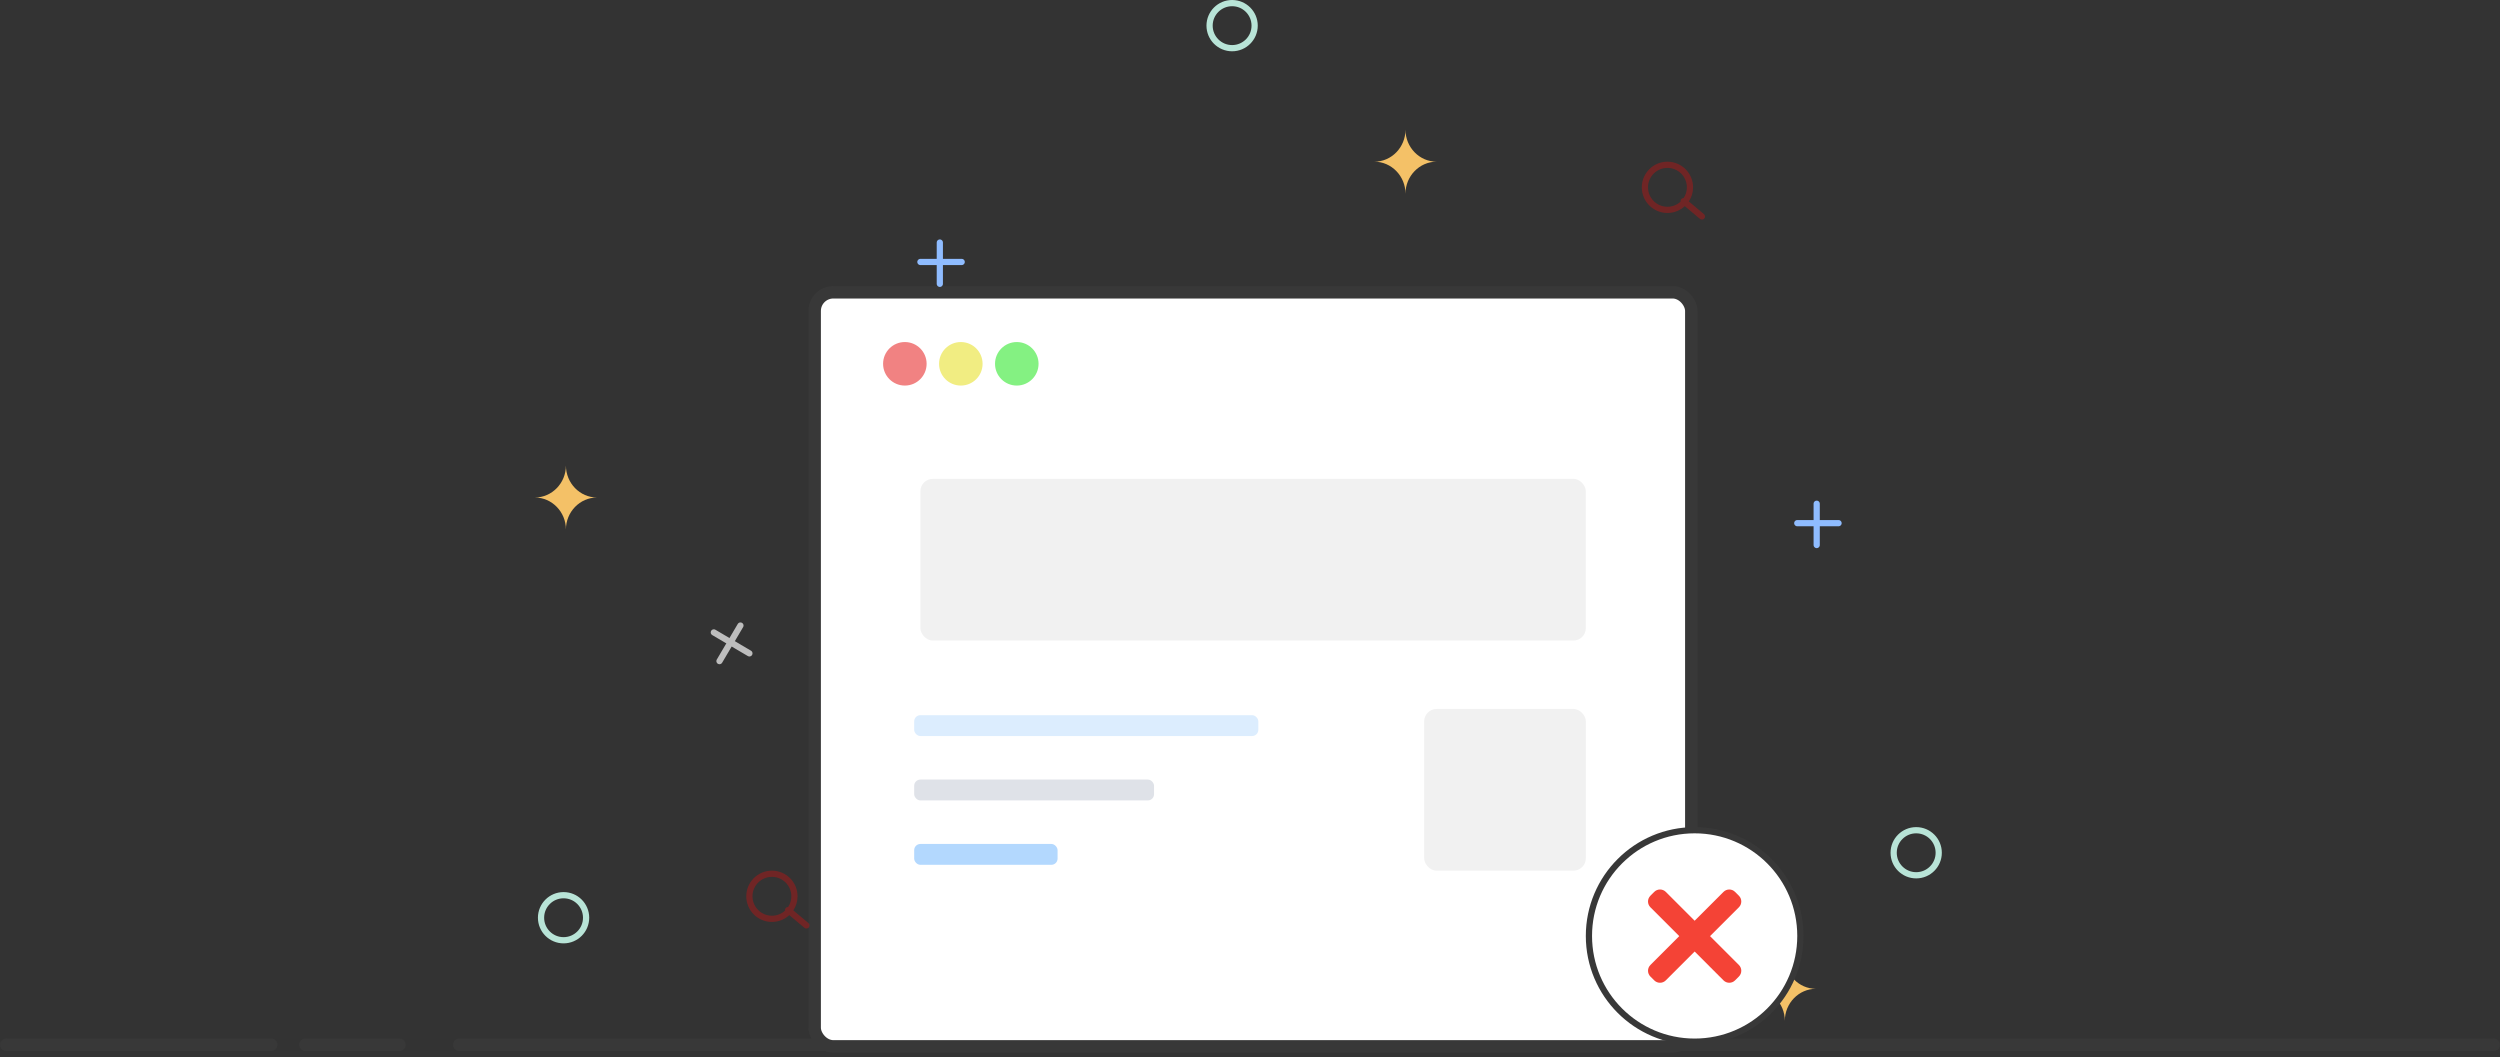 <svg width="402" height="170" viewBox="0 0 402 170" fill="none" xmlns="http://www.w3.org/2000/svg">
<rect x="0" y="0" width="402" height="170" fill="#333333" stroke="none"/>
<path d="M287 153V153.857C287 156.686 284.75 159 282 159C284.75 159 287 161.314 287 164.143V165V164.143C287 161.314 289.25 159 292 159C289.25 159 287 156.686 287 153.857V153Z" fill="#F4C167"/>
<path d="M271.1 151.637L276.821 155.007" stroke="#BDBDBD" stroke-linecap="round"/>
<path d="M275.378 150.531L272.008 156.251" stroke="#BDBDBD" stroke-linecap="round"/>
<path d="M1 168H43.612" stroke="#383838" stroke-width="2" stroke-linecap="round"/>
<path d="M73.852 168H401" stroke="#383838" stroke-width="2" stroke-linecap="round"/>
<path d="M49.11 168H64.23" stroke="#383838" stroke-width="2" stroke-linecap="round"/>
<rect x="131" y="47" width="140.96" height="121.256" rx="3" fill="white" stroke="#383838" stroke-width="2"/>
<path d="M201.747 4.124C201.747 6.125 200.125 7.747 198.124 7.747C196.122 7.747 194.5 6.125 194.5 4.124C194.5 2.122 196.122 0.5 198.124 0.5C200.125 0.5 201.747 2.122 201.747 4.124Z" stroke="#B8E4D7"/>
<path d="M94.246 147.57C94.246 149.572 92.623 151.194 90.622 151.194C88.621 151.194 86.998 149.572 86.998 147.57C86.998 145.569 88.621 143.947 90.622 143.947C92.623 143.947 94.246 145.569 94.246 147.57Z" stroke="#B8E4D7"/>
<path d="M311.747 137.124C311.747 139.125 310.125 140.747 308.124 140.747C306.122 140.747 304.5 139.125 304.5 137.124C304.5 135.122 306.122 133.5 308.124 133.5C310.125 133.5 311.747 135.122 311.747 137.124Z" stroke="#B8E4D7"/>
<path d="M114.784 101.692L120.504 105.062" stroke="#BDBDBD" stroke-linecap="round"/>
<path d="M119.062 100.586L115.692 106.306" stroke="#BDBDBD" stroke-linecap="round"/>
<path d="M148 42.124H154.639" stroke="#8FBCFF" stroke-linecap="round"/>
<path d="M151.124 39L151.124 45.639" stroke="#8FBCFF" stroke-linecap="round"/>
<path d="M289 84.124H295.639" stroke="#8FBCFF" stroke-linecap="round"/>
<path d="M292.124 81L292.124 87.639" stroke="#8FBCFF" stroke-linecap="round"/>
<path fill-rule="evenodd" clip-rule="evenodd" d="M270.237 32.424C269.68 32.935 268.939 33.247 268.124 33.247C266.399 33.247 265 31.849 265 30.124C265 28.398 266.399 27 268.124 27C269.849 27 271.247 28.398 271.247 30.124C271.247 30.758 271.058 31.349 270.733 31.842C270.589 31.841 270.446 31.902 270.347 32.02C270.249 32.137 270.213 32.285 270.237 32.424ZM270.92 33.154C270.185 33.833 269.203 34.247 268.124 34.247C265.846 34.247 264 32.401 264 30.124C264 27.846 265.846 26 268.124 26C270.401 26 272.247 27.846 272.247 30.124C272.247 30.962 271.997 31.742 271.568 32.392L273.993 34.427C274.204 34.605 274.232 34.92 274.054 35.131C273.877 35.343 273.561 35.37 273.35 35.193L270.92 33.154Z" fill="#FF0606" fill-opacity="0.3"/>
<path fill-rule="evenodd" clip-rule="evenodd" d="M126.237 146.424C125.68 146.935 124.939 147.247 124.124 147.247C122.399 147.247 121 145.849 121 144.124C121 142.399 122.399 141 124.124 141C125.849 141 127.247 142.399 127.247 144.124C127.247 144.758 127.058 145.349 126.733 145.842C126.589 145.841 126.446 145.902 126.347 146.02C126.249 146.137 126.213 146.285 126.237 146.424ZM126.92 147.154C126.185 147.833 125.203 148.247 124.124 148.247C121.846 148.247 120 146.401 120 144.124C120 141.846 121.846 140 124.124 140C126.401 140 128.247 141.846 128.247 144.124C128.247 144.962 127.997 145.742 127.568 146.392L129.993 148.427C130.204 148.605 130.232 148.92 130.054 149.131C129.877 149.343 129.561 149.371 129.35 149.193L126.92 147.154Z" fill="#FF0606" fill-opacity="0.3"/>
<circle cx="272.5" cy="150.5" r="17" fill="white" stroke="#383838"/>
<g clip-path="url(#clip0)">
<path d="M279.615 155.17L267.86 143.414C267.347 142.901 266.516 142.901 266.004 143.414L265.385 144.033C264.872 144.545 264.872 145.377 265.385 145.889L277.14 157.644C277.653 158.157 278.484 158.157 278.996 157.644L279.615 157.025C280.128 156.514 280.128 155.682 279.615 155.17V155.17Z" fill="#F44336"/>
<path d="M277.14 143.415L265.385 155.17C264.872 155.683 264.872 156.514 265.385 157.026L266.003 157.645C266.516 158.157 267.347 158.157 267.859 157.645L279.615 145.89C280.128 145.377 280.128 144.546 279.615 144.034L278.997 143.416C278.484 142.902 277.653 142.902 277.14 143.415V143.415Z" fill="#F44336"/>
</g>
<path d="M226 20V20.857C226 23.686 223.75 26 221 26C223.75 26 226 28.314 226 31.143V32V31.143C226 28.314 228.25 26 231 26C228.25 26 226 23.686 226 20.857V20Z" fill="#F4C167"/>
<path d="M91 74V74.857C91 77.686 88.75 80 86 80C88.75 80 91 82.314 91 85.143V86V85.143C91 82.314 93.25 80 96 80C93.25 80 91 77.686 91 74.857V74Z" fill="#F4C167"/>
<circle cx="145.5" cy="58.5" r="3.5" fill="#F18282"/>
<circle cx="154.5" cy="58.5" r="3.5" fill="#F1ED82"/>
<circle cx="163.5" cy="58.5" r="3.5" fill="#84F182"/>
<rect x="148" y="77" width="107" height="26" rx="2" fill="#F1F1F1"/>
<rect x="147" y="115" width="55.339" height="3.354" rx="1" fill="#DCEDFE"/>
<rect x="147" y="125.354" width="38.57" height="3.354" rx="1" fill="#DFE2E8"/>
<rect x="147" y="135.708" width="23.058" height="3.354" rx="1" fill="#B3D8FE"/>
<rect x="229.004" y="114" width="26" height="26" rx="2" fill="#F1F1F1"/>
<defs>
<clipPath id="clip0">
<rect x="265" y="143" width="15" height="15" fill="white"/>
</clipPath>
</defs>
</svg>
